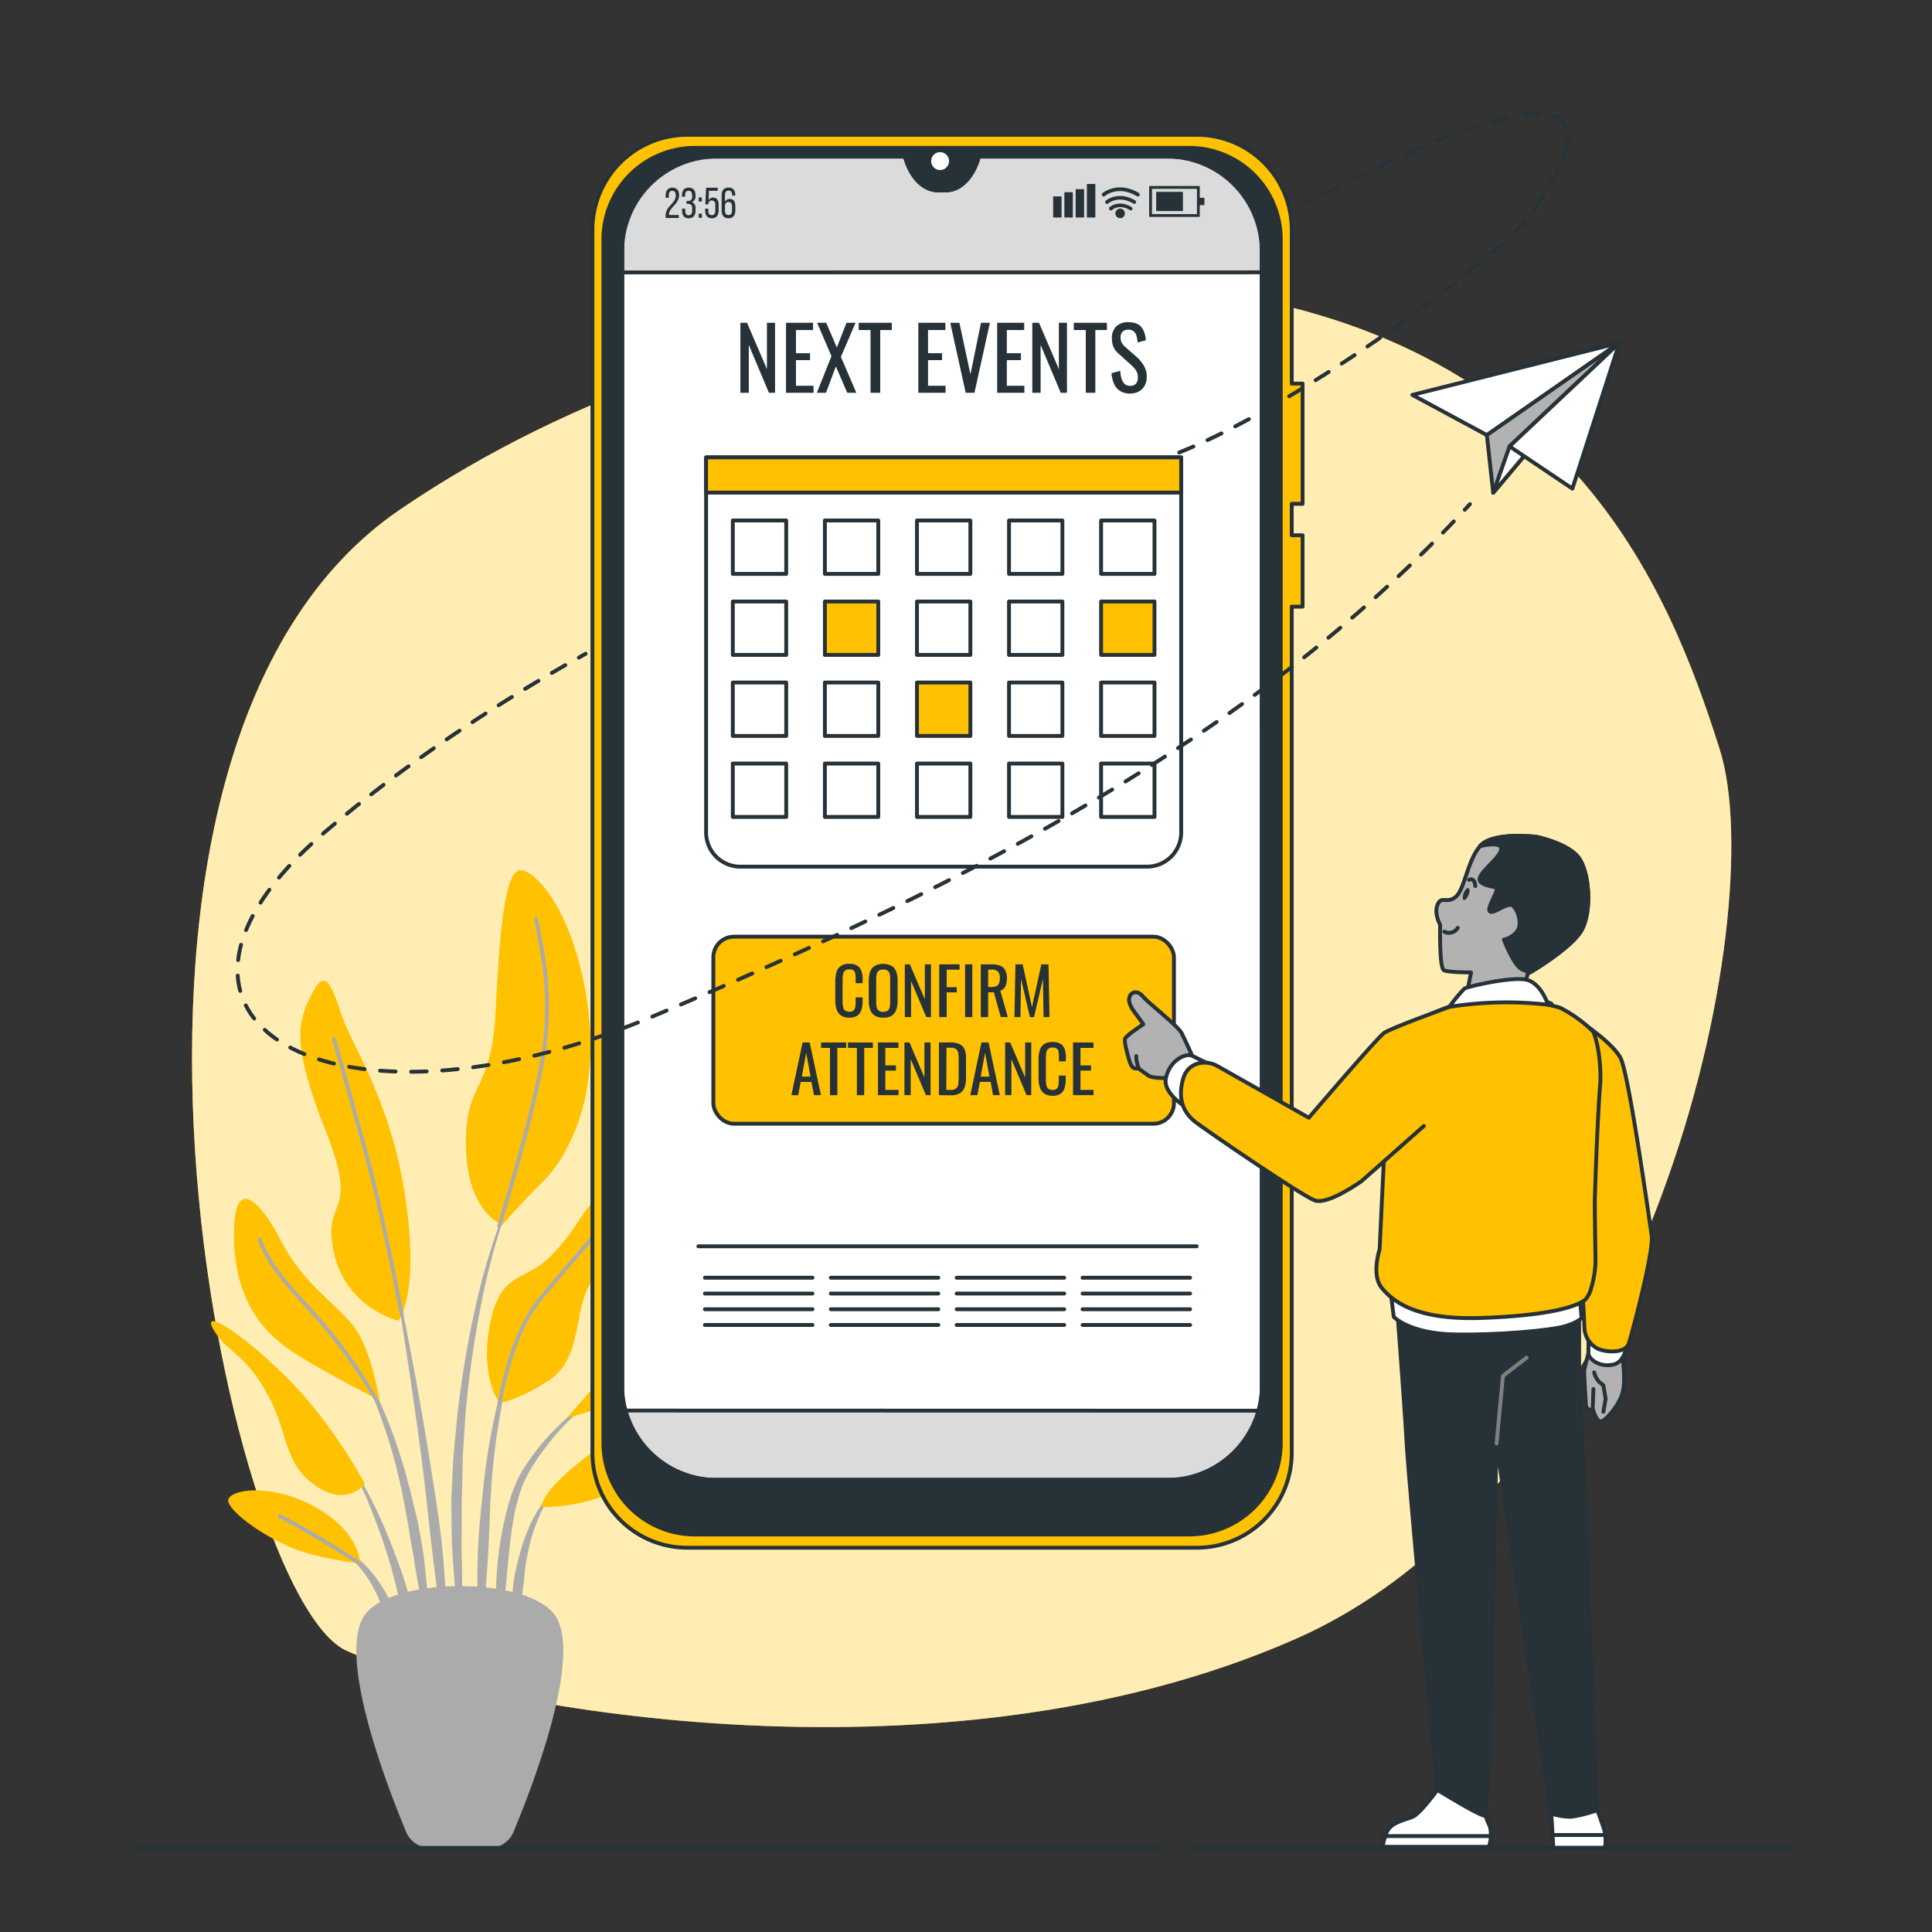 <svg xmlns="http://www.w3.org/2000/svg" viewBox="0 0 500 500"><rect x="0" y="0" width="500" height="500" fill="#333333" stroke="none"/><g id="freepik--background-simple--inject-62"><path d="M308.21,74.73s-112.82-5.45-204.64,57.11S58.41,413.43,89.78,427.26s152,37.81,245.05-2.9S458.47,236.27,445.06,193.94,405.63,86.76,308.21,74.73Z" style="fill:#FFC100"></path><path d="M308.21,74.73s-112.82-5.45-204.64,57.11S58.41,413.43,89.78,427.26s152,37.81,245.05-2.9S458.47,236.27,445.06,193.94,405.63,86.76,308.21,74.73Z" style="fill:#fff;opacity:0.7"></path></g><g id="freepik--Plant--inject-62"><path d="M132.55,309.06h0a.12.12,0,0,0-.07-.17.13.13,0,0,0-.17.07,171.35,171.35,0,0,0-9,28.12,262.76,262.76,0,0,0-4.94,29.15l-.71,7.37c-.1,1.22-.24,2.45-.33,3.68l-.2,3.7c-.1,2.47-.25,4.93-.32,7.4l.06,7.4.08,3.7c.06,1.24.15,2.47.23,3.7.19,2.46.34,4.92.56,7.38.48,4.91,1.21,9.79,2,14.65a.14.14,0,0,0,.13.11.13.13,0,0,0,.13-.13h0c0-2.47-.12-4.92-.17-7.38s-.29-4.89-.25-7.35,0-4.9-.08-7.35l-.07-3.67.07-3.67,0-7.34.2-7.33.07-3.67c0-1.22.14-2.44.21-3.66l.45-7.33a262,262,0,0,1,4.15-29.08A170.51,170.51,0,0,1,132.55,309.06Z" style="fill:#ababab"></path><path d="M133.6,347.43a.13.13,0,0,0-.08-.16.12.12,0,0,0-.16.08A176.23,176.23,0,0,0,128.13,366a174.09,174.09,0,0,0-3.08,19.16c-.65,6.42-1.37,12.84-1.46,19.3a160.63,160.63,0,0,0,.69,19.36.14.14,0,0,0,.11.12.14.14,0,0,0,.15-.12c.74-6.43,1.2-12.84,1.64-19.25s.52-12.83.94-19.24a170.62,170.62,0,0,1,2.29-19.08A173.41,173.41,0,0,1,133.6,347.43Z" style="fill:#ababab"></path><path d="M154.87,360.93a.13.13,0,0,0-.18,0,64.86,64.86,0,0,0-14.22,12.4,57,57,0,0,0-5.56,7.73l-1.14,2.16-.9,2.24a22.5,22.5,0,0,0-.78,2.27c-.23.76-.48,1.52-.69,2.29a90.9,90.9,0,0,0-2.94,18.77,108.38,108.38,0,0,0,.7,18.89.13.13,0,0,0,.12.11.12.12,0,0,0,.14-.12l1.62-18.7c.65-6.19,1.05-12.41,2.37-18.45.17-.75.39-1.48.58-2.23a20.6,20.6,0,0,1,.65-2.2l.76-2.17,1-2a54.9,54.9,0,0,1,5.1-7.73,64,64,0,0,1,13.35-13h0A.13.13,0,0,0,154.87,360.93Z" style="fill:#ababab"></path><path d="M144.58,385c-2.9,1.87-4.84,4.81-6.47,7.77a46,46,0,0,0-3.62,9.53c-.26.81-.46,1.64-.64,2.47l-.58,2.49a41,41,0,0,0-.63,5c0,1.7-.07,3.39,0,5.08a45.33,45.33,0,0,0,.67,5,.14.14,0,0,0,.1.11.13.13,0,0,0,.16-.11,46,46,0,0,0,.9-5c.26-1.65.51-3.28.71-4.92s.46-3.26.58-4.9.35-3.28.71-4.88a44.28,44.28,0,0,1,2.77-9.44,21,21,0,0,1,5.43-8.11h0a.14.14,0,0,0,0-.17A.13.13,0,0,0,144.58,385Z" style="fill:#ababab"></path><path d="M114.75,403.7c-.7-8.31-2.07-16.53-3.37-24.74s-2.73-16.42-4.23-24.59S104,338,102.21,329.92a.14.14,0,0,0-.15-.1.13.13,0,0,0-.11.15c1.42,8.19,2.71,16.4,3.92,24.61s2.42,16.43,3.46,24.67,1.81,16.5,2.84,24.72l3,24.72a.12.12,0,0,0,.12.11.13.13,0,0,0,.14-.12c.09-2.08.09-4.17.14-6.25s-.08-4.17-.12-6.25C115.42,412,115.06,407.85,114.75,403.7Z" style="fill:#ababab"></path><path d="M109.77,403.58c-.45-3.29-1-6.56-1.68-9.82l-1.16-4.85c-.39-1.62-.75-3.24-1.22-4.83a137.76,137.76,0,0,0-6.35-18.88l-1-2.29-1.11-2.23c-.7-1.51-1.55-2.94-2.36-4.4a37.1,37.1,0,0,0-6-7.94.12.12,0,0,0-.17,0,.13.13,0,0,0,0,.18l0,0a36.54,36.54,0,0,1,5.48,8.12c.72,1.48,1.48,2.93,2.1,4.46l1,2.26.86,2.3a134.87,134.87,0,0,1,5.53,18.89c.76,3.2,1.26,6.45,1.88,9.67l.78,4.87c.28,1.62.63,3.23.85,4.86.52,3.24,1.12,6.48,1.69,9.73s1.1,6.51,1.78,9.76a.14.14,0,0,0,.13.11.13.13,0,0,0,.13-.13c0-3.32-.06-6.64-.23-9.95S110.11,406.88,109.77,403.58Z" style="fill:#ababab"></path><path d="M102.9,404c-1.54-4.36-3.32-8.62-5.26-12.8A113.88,113.88,0,0,0,91,379.07a.14.14,0,0,0-.17,0,.14.14,0,0,0,0,.18,114.07,114.07,0,0,1,5.65,12.5c1.68,4.25,3.2,8.56,4.48,12.94s2.22,8.83,3.39,13.22,2.21,8.83,3.56,13.27a.14.14,0,0,0,.13.1.13.13,0,0,0,.13-.13,66.62,66.62,0,0,0-1.29-13.81A86.8,86.8,0,0,0,102.9,404Z" style="fill:#ababab"></path><path d="M102.61,418.51A30.11,30.11,0,0,0,99,410.85a32,32,0,0,0-5.32-6.61,24.43,24.43,0,0,0-3.39-2.55A13.74,13.74,0,0,0,86.41,400a.12.12,0,0,0-.15.07.12.12,0,0,0,.07.17h0a19.14,19.14,0,0,1,6.37,4.95,30.29,30.29,0,0,1,4.44,6.71c1.26,2.39,1.91,5,3,7.48.49,1.26,1,2.53,1.53,3.79a31.09,31.09,0,0,0,1.67,3.83h0a.12.12,0,0,0,.11.07.12.12,0,0,0,.14-.12,30.09,30.09,0,0,0-.16-4.25C103.24,421.28,102.94,419.89,102.61,418.51Z" style="fill:#ababab"></path><path d="M103.12,341.81s-13.6-3.14-16.74-17.8,7-8.37-2.1-31.4-7-28.26-3.83-34.89,4.88-4.53,7.67,4.19,12.91,22.33,16.75,47.8S103.12,341.81,103.12,341.81Z" style="fill:#FFC100"></path><path d="M130,317s-9.07-3.14-9.42-20.24,6.63-13.61,7.68-34.89,2.44-36.29,6.28-36.64,13.95,10.47,17.44,34.2-4.53,39.42-11.51,46.4S130,317,130,317Z" style="fill:#FFC100"></path><path d="M98.24,362.39S96.15,349.83,92,343.9,78.7,332.74,72.77,321.22s-12.56-17.09-12.21-.7,7.67,24.78,16.75,30.36S98.24,362.39,98.24,362.39Z" style="fill:#FFC100"></path><path d="M94.4,384S86,368,73.82,356.11s-22-17.79-18.49-11.86,7.67,5.58,13.6,16.05,4.19,18.14,12.56,24.07S94.4,384,94.4,384Z" style="fill:#FFC100"></path><path d="M93.36,404.61c-.35-1.05-.7-8.72-12.56-15s-23-3.84-21.64-.7,8.73,8.37,16,11.51S93.36,404.61,93.36,404.61Z" style="fill:#FFC100"></path><path d="M129.29,363.09s-5.23-6.63-2.44-20.58,9.07-10.47,16.05-17.8,5.58-8.37,12.56-16,13.26-11.86,16-8.72-1.4,12.91-5.58,18.49-10.82,8.38-14,15.35-1.74,18.15-9.77,23.38S129.29,363.09,129.29,363.09Z" style="fill:#FFC100"></path><path d="M146.74,366.93s12.56-14.31,21.63-24.77,12.56-18.49,12.91-11.52,3.14,12.56-4.19,21.64S146.74,366.93,146.74,366.93Z" style="fill:#FFC100"></path><path d="M140.11,390s-.35-5.59,19.54-18.5,28.26-15.35,26.16-10.11S175,371.81,165.58,381.23,140.11,390,140.11,390Z" style="fill:#FFC100"></path><path d="M104,340.32s-4.66-25-9.55-42.82-8-28.61-8-28.61" style="fill:none;stroke:#ababab;stroke-linecap:round;stroke-linejoin:round"></path><path d="M129.19,317.3s8.48-27.13,11.27-43.53-.35-28.61-1.75-35.93" style="fill:none;stroke:#ababab;stroke-linecap:round;stroke-linejoin:round"></path><path d="M97.14,361.87a131.22,131.22,0,0,0-12.86-18.32c-7.67-9.07-13.6-13.95-17.09-22.68" style="fill:none;stroke:#ababab;stroke-linecap:round;stroke-linejoin:round"></path><path d="M129.29,363.09s2.79-16.75,9.42-25.47,19.89-22.33,25.12-31.05" style="fill:none;stroke:#ababab;stroke-linecap:round;stroke-linejoin:round"></path><path d="M92.54,404.23S80.8,396.59,72.42,392.4" style="fill:none;stroke:#ababab;stroke-linecap:round;stroke-linejoin:round"></path><path d="M126.68,478.23H111.32a6.74,6.74,0,0,1-6.22-4.14c-5-12-18.42-46.73-10.35-56.57,7.69-9.38,40.81-9.38,48.5,0,8.07,9.84-5.33,44.55-10.35,56.57A6.74,6.74,0,0,1,126.68,478.23Z" style="fill:#ababab"></path></g><g id="freepik--Device--inject-62"><path d="M326.59,56V367.48A15.49,15.49,0,0,1,311.1,383H176.51A15.48,15.48,0,0,1,161,367.48V56A15.47,15.47,0,0,1,176.5,40.51h57.77l0,.17c1.44,5.19,4.76,8.56,8.43,8.56h2.11c3.68,0,7-3.37,8.43-8.56l.06-.17H311.1A15.49,15.49,0,0,1,326.59,56Z" style="fill:#fff;stroke:#263238;stroke-linecap:round;stroke-linejoin:round"></path><path d="M326.58,70.48V56A15.48,15.48,0,0,0,311.1,40.51H253.35l-.06.17c-1.44,5.19-4.75,8.56-8.43,8.56h-2.11c-3.67,0-7-3.37-8.43-8.56l0-.17H176.5A15.47,15.47,0,0,0,161,56v14.5Z" style="fill:#dbdbdb;stroke:#263238;stroke-linecap:round;stroke-linejoin:round"></path><path d="M161,365.05v2.43A15.48,15.48,0,0,0,176.51,383H311.1a15.48,15.48,0,0,0,15.48-15.48v-2.43Z" style="fill:#dbdbdb;stroke:#263238;stroke-linecap:round;stroke-linejoin:round"></path><path d="M337.11,130.39V99.27H334.3V59.44a24.55,24.55,0,0,0-24.55-24.55H177.87a24.55,24.55,0,0,0-24.55,24.55V376a24.55,24.55,0,0,0,24.55,24.55H309.75A24.55,24.55,0,0,0,334.3,376v-219h2.81V138.52H334.3v-8.13Zm-10.52,228A24.56,24.56,0,0,1,302,383H185.58A24.55,24.55,0,0,1,161,358.41V65.05a24.55,24.55,0,0,1,24.55-24.54h48.69l0,.17c1.44,5.19,4.76,8.56,8.43,8.56h2.11c3.68,0,7-3.37,8.43-8.56l.06-.17H302a24.55,24.55,0,0,1,24.56,24.54Z" style="fill:#FFC100;stroke:#263238;stroke-linecap:round;stroke-linejoin:round"></path><path d="M307.78,38.27H179.84A23.68,23.68,0,0,0,156.16,62V373.44a23.68,23.68,0,0,0,23.68,23.68H307.78a23.69,23.69,0,0,0,23.68-23.68V62A23.69,23.69,0,0,0,307.78,38.27Zm18.81,321A23.69,23.69,0,0,1,302.9,383H184.71A23.68,23.68,0,0,1,161,359.28V64.18A23.67,23.67,0,0,1,184.7,40.51h49.57l0,.17c1.44,5.19,4.76,8.56,8.43,8.56h2.11c3.68,0,7-3.37,8.43-8.56l.06-.17H302.9a23.69,23.69,0,0,1,23.69,23.68Z" style="fill:#263238;stroke:#263238;stroke-linecap:round;stroke-linejoin:round"></path><path d="M245.61,41.68A2.31,2.31,0,1,0,243.3,44,2.3,2.3,0,0,0,245.61,41.68Z" style="fill:#fff"></path><path d="M175.75,50.51c0,2.34-2.62,3.18-2.63,5v.13h2.54v.78h-3.39v-.66c0-2.5,2.61-3,2.61-5.16,0-.8-.26-1.22-.9-1.22s-.91.45-.91,1.14v.68h-.8v-.63c0-1.18.54-2,1.73-2S175.75,49.33,175.75,50.51Z" style="fill:#263238"></path><path d="M180,50.5v.2a1.53,1.53,0,0,1-.94,1.59A1.55,1.55,0,0,1,180,53.9v.59c0,1.18-.55,2-1.75,2s-1.73-.78-1.73-2V54h.81v.59c0,.69.28,1.11.9,1.11s.91-.41.91-1.19v-.6c0-.76-.32-1.12-1-1.15h-.46V52h.51a.93.93,0,0,0,.93-1.06v-.35c0-.8-.28-1.21-.91-1.21s-.9.43-.9,1.13v.4h-.81V50.5c0-1.18.55-1.94,1.73-1.94S180,49.32,180,50.5Z" style="fill:#263238"></path><path d="M181.65,51.09v1.07h-.83V51.09Zm0,4.21v1.07h-.83V55.3Z" style="fill:#263238"></path><path d="M183.4,51.78a1.24,1.24,0,0,1,1.15-.64c1,0,1.43.73,1.43,1.84v1.51c0,1.18-.56,2-1.74,2s-1.74-.78-1.74-2V54h.81v.58c0,.69.29,1.11.9,1.11s.91-.42.91-1.11V53c0-.69-.29-1.11-.91-1.11a.83.83,0,0,0-.87.83v.17h-.81l.21-4.3h3v.78h-2.27Z" style="fill:#263238"></path><path d="M190.28,50.49v.14h-.8v-.19c0-.7-.29-1.11-.92-1.11s-.94.42-.94,1.25v1.73a1.24,1.24,0,0,1,1.25-.82c1,0,1.43.71,1.43,1.83v1.17c0,1.18-.58,2-1.76,2s-1.78-.78-1.78-2V50.55c0-1.23.55-2,1.78-2S190.28,49.31,190.28,50.49Zm-2.66,2.9v1.16c0,.69.29,1.11.92,1.11s.91-.42.91-1.11V53.39c0-.7-.3-1.12-.91-1.12S187.62,52.69,187.62,53.39Z" style="fill:#263238"></path><rect x="272.55" y="50.83" width="2.18" height="5.46" style="fill:#263238"></rect><rect x="275.46" y="49.74" width="2.18" height="6.55" style="fill:#263238"></rect><rect x="278.38" y="48.96" width="2.18" height="7.33" style="fill:#263238"></rect><rect x="281.29" y="47.61" width="2.18" height="8.68" style="fill:#263238"></rect><path d="M310.5,56.14H297.4v-8h13.1Zm-12.37-.73h11.64V48.86H298.13Z" style="fill:#263238"></path><rect x="299.22" y="49.65" width="6.92" height="4.97" style="fill:#263238"></rect><rect x="310.05" y="51.19" width="1.65" height="1.89" style="fill:#263238"></rect><path d="M292.59,54.4a.47.47,0,0,1-.25-.07c-2.67-1.58-4.43-.11-4.5,0a.49.49,0,0,1-.65-.74c.1-.08,2.35-2,5.65,0a.49.49,0,0,1-.25.91Z" style="fill:#263238"></path><path d="M293.58,52.75a.54.54,0,0,1-.25-.06c-3.86-2.3-6.45-.08-6.48-.06a.49.49,0,0,1-.69,0,.48.48,0,0,1,0-.69s3.15-2.71,7.62-.06a.5.5,0,0,1,.17.68A.49.49,0,0,1,293.58,52.75Z" style="fill:#263238"></path><path d="M294.47,50.85a.47.47,0,0,1-.25-.07c-4.88-2.9-8.13-.17-8.26-.05a.49.49,0,0,1-.65-.74s3.9-3.33,9.41-.05a.48.48,0,0,1,.17.67A.49.49,0,0,1,294.47,50.85Z" style="fill:#263238"></path><path d="M291.12,55.22A1.23,1.23,0,1,1,289.89,54,1.23,1.23,0,0,1,291.12,55.22Z" style="fill:#263238"></path><rect x="184.61" y="242.41" width="119.21" height="48.41" rx="5.33" style="fill:#FFC100;stroke:#263238;stroke-linecap:round;stroke-linejoin:round"></rect><path d="M182.74,118.37H305.69a0,0,0,0,1,0,0v97.06a8.86,8.86,0,0,1-8.86,8.86H191.6a8.86,8.86,0,0,1-8.86-8.86V118.37A0,0,0,0,1,182.74,118.37Z" style="fill:#fff;stroke:#263238;stroke-linecap:round;stroke-linejoin:round"></path><rect x="182.74" y="118.37" width="122.95" height="9.12" style="fill:#FFC100;stroke:#263238;stroke-linecap:round;stroke-linejoin:round"></rect><rect x="189.65" y="134.7" width="13.82" height="13.82" style="fill:#fff;stroke:#263238;stroke-linecap:round;stroke-linejoin:round"></rect><rect x="213.48" y="134.7" width="13.82" height="13.82" style="fill:#fff;stroke:#263238;stroke-linecap:round;stroke-linejoin:round"></rect><rect x="237.31" y="134.7" width="13.82" height="13.82" style="fill:#fff;stroke:#263238;stroke-linecap:round;stroke-linejoin:round"></rect><rect x="261.13" y="134.7" width="13.82" height="13.82" style="fill:#fff;stroke:#263238;stroke-linecap:round;stroke-linejoin:round"></rect><rect x="284.96" y="134.7" width="13.82" height="13.82" style="fill:#fff;stroke:#263238;stroke-linecap:round;stroke-linejoin:round"></rect><rect x="189.65" y="155.67" width="13.82" height="13.82" style="fill:#fff;stroke:#263238;stroke-linecap:round;stroke-linejoin:round"></rect><rect x="213.48" y="155.67" width="13.82" height="13.82" style="fill:#FFC100;stroke:#263238;stroke-linecap:round;stroke-linejoin:round"></rect><rect x="237.31" y="155.67" width="13.82" height="13.82" style="fill:#fff;stroke:#263238;stroke-linecap:round;stroke-linejoin:round"></rect><rect x="261.13" y="155.67" width="13.82" height="13.82" style="fill:#fff;stroke:#263238;stroke-linecap:round;stroke-linejoin:round"></rect><rect x="284.96" y="155.67" width="13.82" height="13.82" style="fill:#FFC100;stroke:#263238;stroke-linecap:round;stroke-linejoin:round"></rect><rect x="189.65" y="176.64" width="13.82" height="13.82" style="fill:#fff;stroke:#263238;stroke-linecap:round;stroke-linejoin:round"></rect><rect x="213.48" y="176.64" width="13.82" height="13.82" style="fill:#fff;stroke:#263238;stroke-linecap:round;stroke-linejoin:round"></rect><rect x="237.31" y="176.64" width="13.82" height="13.82" style="fill:#FFC100;stroke:#263238;stroke-linecap:round;stroke-linejoin:round"></rect><rect x="261.13" y="176.64" width="13.82" height="13.82" style="fill:#fff;stroke:#263238;stroke-linecap:round;stroke-linejoin:round"></rect><rect x="284.96" y="176.64" width="13.82" height="13.82" style="fill:#fff;stroke:#263238;stroke-linecap:round;stroke-linejoin:round"></rect><rect x="189.65" y="197.6" width="13.82" height="13.82" style="fill:#fff;stroke:#263238;stroke-linecap:round;stroke-linejoin:round"></rect><rect x="213.48" y="197.6" width="13.82" height="13.82" style="fill:#fff;stroke:#263238;stroke-linecap:round;stroke-linejoin:round"></rect><rect x="237.31" y="197.6" width="13.82" height="13.82" style="fill:#fff;stroke:#263238;stroke-linecap:round;stroke-linejoin:round"></rect><rect x="261.13" y="197.6" width="13.82" height="13.82" style="fill:#fff;stroke:#263238;stroke-linecap:round;stroke-linejoin:round"></rect><rect x="284.96" y="197.6" width="13.82" height="13.82" style="fill:#fff;stroke:#263238;stroke-linecap:round;stroke-linejoin:round"></rect><line x1="180.74" y1="322.54" x2="309.69" y2="322.54" style="fill:none;stroke:#263238;stroke-linecap:round;stroke-linejoin:round"></line><line x1="182.43" y1="330.68" x2="210.26" y2="330.68" style="fill:none;stroke:#263238;stroke-linecap:round;stroke-linejoin:round"></line><line x1="182.43" y1="334.76" x2="210.26" y2="334.76" style="fill:none;stroke:#263238;stroke-linecap:round;stroke-linejoin:round"></line><line x1="182.43" y1="338.83" x2="210.26" y2="338.83" style="fill:none;stroke:#263238;stroke-linecap:round;stroke-linejoin:round"></line><line x1="182.43" y1="342.9" x2="210.26" y2="342.9" style="fill:none;stroke:#263238;stroke-linecap:round;stroke-linejoin:round"></line><line x1="215.01" y1="330.68" x2="242.84" y2="330.68" style="fill:none;stroke:#263238;stroke-linecap:round;stroke-linejoin:round"></line><line x1="215.01" y1="334.76" x2="242.84" y2="334.76" style="fill:none;stroke:#263238;stroke-linecap:round;stroke-linejoin:round"></line><line x1="215.01" y1="338.83" x2="242.84" y2="338.83" style="fill:none;stroke:#263238;stroke-linecap:round;stroke-linejoin:round"></line><line x1="215.01" y1="342.9" x2="242.84" y2="342.9" style="fill:none;stroke:#263238;stroke-linecap:round;stroke-linejoin:round"></line><line x1="247.59" y1="330.68" x2="275.42" y2="330.68" style="fill:none;stroke:#263238;stroke-linecap:round;stroke-linejoin:round"></line><line x1="247.59" y1="334.76" x2="275.42" y2="334.76" style="fill:none;stroke:#263238;stroke-linecap:round;stroke-linejoin:round"></line><line x1="247.59" y1="338.83" x2="275.42" y2="338.83" style="fill:none;stroke:#263238;stroke-linecap:round;stroke-linejoin:round"></line><line x1="247.59" y1="342.9" x2="275.42" y2="342.9" style="fill:none;stroke:#263238;stroke-linecap:round;stroke-linejoin:round"></line><line x1="280.17" y1="330.68" x2="308" y2="330.68" style="fill:none;stroke:#263238;stroke-linecap:round;stroke-linejoin:round"></line><line x1="280.17" y1="334.76" x2="308" y2="334.76" style="fill:none;stroke:#263238;stroke-linecap:round;stroke-linejoin:round"></line><line x1="280.17" y1="338.83" x2="308" y2="338.83" style="fill:none;stroke:#263238;stroke-linecap:round;stroke-linejoin:round"></line><line x1="280.17" y1="342.9" x2="308" y2="342.9" style="fill:none;stroke:#263238;stroke-linecap:round;stroke-linejoin:round"></line><path d="M191.61,101.65V83.53h1.72l5.15,12v-12h2.1v18.12H199l-5.21-12.37v12.37Z" style="fill:#263238"></path><path d="M203.42,101.65V83.53h7v1.88H206v6h3.64V93.2H206v6.64h4.54v1.81Z" style="fill:#263238"></path><path d="M211.4,101.65l3.78-9.48-3.71-8.64h2.35l2.75,6.4,2.51-6.4h2.34l-3.8,8.84,4,9.28h-2.35l-2.95-6.82-2.55,6.82Z" style="fill:#263238"></path><path d="M225.29,101.65V85.41h-3.06V83.53h8.57v1.88h-3v16.24Z" style="fill:#263238"></path><path d="M237.66,101.65V83.53h7v1.88h-4.49v6h3.64V93.2h-3.64v6.64h4.54v1.81Z" style="fill:#263238"></path><path d="M249.92,101.65l-4-18.12h2.37l2.86,13.36,2.73-13.36h2.31l-4,18.12Z" style="fill:#263238"></path><path d="M258.06,101.65V83.53h7v1.88h-4.49v6h3.64V93.2h-3.64v6.64h4.54v1.81Z" style="fill:#263238"></path><path d="M267.16,101.65V83.53h1.73l5.14,12v-12h2.1v18.12h-1.61l-5.21-12.37v12.37Z" style="fill:#263238"></path><path d="M281,101.65V85.41H277.9V83.53h8.57v1.88h-3v16.24Z" style="fill:#263238"></path><path d="M292.48,101.85a4.67,4.67,0,0,1-2.6-.67,4.23,4.23,0,0,1-1.58-1.86,7.62,7.62,0,0,1-.63-2.75l2.24-.6a10.31,10.31,0,0,0,.3,1.86,3.46,3.46,0,0,0,.77,1.46,2,2,0,0,0,1.5.57,1.91,1.91,0,0,0,1.49-.55,2.26,2.26,0,0,0,.5-1.57,3.19,3.19,0,0,0-.56-2,9.74,9.74,0,0,0-1.41-1.51l-3-2.69a5.26,5.26,0,0,1-1.32-1.71,5.54,5.54,0,0,1-.42-2.29,4.08,4.08,0,0,1,1.14-3.09A4.29,4.29,0,0,1,292,83.38a5.78,5.78,0,0,1,1.89.28,3.2,3.2,0,0,1,1.36.86,4,4,0,0,1,.87,1.46,7.94,7.94,0,0,1,.44,2.07l-2.15.58a8.14,8.14,0,0,0-.27-1.64,2.4,2.4,0,0,0-.7-1.21,2.11,2.11,0,0,0-1.44-.46,2,2,0,0,0-1.47.51,2,2,0,0,0-.52,1.48,2.93,2.93,0,0,0,.28,1.37,3.73,3.73,0,0,0,.9,1.09l3.07,2.69A9.66,9.66,0,0,1,296,94.59a5.42,5.42,0,0,1,.78,2.94,4.61,4.61,0,0,1-.56,2.32,3.78,3.78,0,0,1-1.53,1.49A4.78,4.78,0,0,1,292.48,101.85Z" style="fill:#263238"></path><path d="M219.84,263.37a3.61,3.61,0,0,1-2.25-.61,3.15,3.15,0,0,1-1.11-1.63,7.83,7.83,0,0,1-.31-2.29V254a8.25,8.25,0,0,1,.31-2.41,2.89,2.89,0,0,1,1.11-1.59,3.82,3.82,0,0,1,2.25-.57,3.74,3.74,0,0,1,2,.48,2.62,2.62,0,0,1,1.08,1.34,6,6,0,0,1,.33,2.11v1.08h-1.81v-1a10.54,10.54,0,0,0-.07-1.34,1.47,1.47,0,0,0-.42-.91,1.61,1.61,0,0,0-1.12-.31,1.68,1.68,0,0,0-1.18.34,1.66,1.66,0,0,0-.48,1,8,8,0,0,0-.11,1.47v5.41a5.85,5.85,0,0,0,.17,1.62,1.37,1.37,0,0,0,.55.85,1.9,1.9,0,0,0,1.05.26,1.52,1.52,0,0,0,1.11-.35,1.71,1.71,0,0,0,.42-.95,11.44,11.44,0,0,0,.08-1.41v-1h1.81v1a7.23,7.23,0,0,1-.31,2.19,2.84,2.84,0,0,1-1,1.49A3.59,3.59,0,0,1,219.84,263.37Z" style="fill:#263238"></path><path d="M228.58,263.37a4,4,0,0,1-2.21-.54,2.94,2.94,0,0,1-1.17-1.54,7,7,0,0,1-.36-2.35v-5.17a6.69,6.69,0,0,1,.36-2.32,2.92,2.92,0,0,1,1.18-1.48,4.89,4.89,0,0,1,4.39,0,3,3,0,0,1,1.17,1.49,6.59,6.59,0,0,1,.36,2.31V259a6.83,6.83,0,0,1-.36,2.33,3,3,0,0,1-1.17,1.54A3.9,3.9,0,0,1,228.58,263.37Zm0-1.5a1.86,1.86,0,0,0,1.15-.31,1.54,1.54,0,0,0,.52-.88,5.78,5.78,0,0,0,.13-1.32v-6a5.58,5.58,0,0,0-.13-1.31,1.46,1.46,0,0,0-.52-.84,1.86,1.86,0,0,0-1.15-.29,1.88,1.88,0,0,0-1.15.29,1.43,1.43,0,0,0-.53.84,5.53,5.53,0,0,0-.14,1.31v6a5.75,5.75,0,0,0,.14,1.32,1.5,1.5,0,0,0,.53.88A1.88,1.88,0,0,0,228.58,261.87Z" style="fill:#263238"></path><path d="M234.17,263.22V249.57h1.3l3.88,9.06v-9.06h1.58v13.65h-1.21l-3.93-9.32v9.32Z" style="fill:#263238"></path><path d="M243.07,263.22V249.57h5.27v1.37H245v4.54h2.61v1.35H245v6.39Z" style="fill:#263238"></path><path d="M249.76,263.22V249.57h1.87v13.65Z" style="fill:#263238"></path><path d="M253.83,263.22V249.57h2.75a6.12,6.12,0,0,1,2.26.36,2.53,2.53,0,0,1,1.32,1.17,4.48,4.48,0,0,1,.43,2.09,5.8,5.8,0,0,1-.17,1.44,2.77,2.77,0,0,1-.54,1.1,2.12,2.12,0,0,1-1,.65l1.94,6.84H259l-1.79-6.41h-1.48v6.41Zm1.91-7.77h.72a3.74,3.74,0,0,0,1.32-.2,1.42,1.42,0,0,0,.74-.69,3.35,3.35,0,0,0,.23-1.37,2.65,2.65,0,0,0-.44-1.72,2.17,2.17,0,0,0-1.73-.53h-.84Z" style="fill:#263238"></path><path d="M262.54,263.22l.26-13.65h1.87l2.4,11.07,2.43-11.07h1.85l.26,13.65h-1.54l-.15-9.91-2.31,9.91h-1.07l-2.3-9.91-.15,9.91Z" style="fill:#263238"></path><path d="M204.81,283.43l2.9-13.64h1.84l2.91,13.64h-1.8L210,280h-2.78l-.65,3.44Zm2.7-4.8h2.27l-1.14-6.15Z" style="fill:#263238"></path><path d="M214.8,283.43V271.2h-2.31v-1.41H219v1.41H216.7v12.23Z" style="fill:#263238"></path><path d="M221.76,283.43V271.2h-2.31v-1.41h6.45v1.41h-2.24v12.23Z" style="fill:#263238"></path><path d="M227.22,283.43V269.79h5.29v1.41h-3.39v4.52h2.75v1.34h-2.75v5h3.42v1.36Z" style="fill:#263238"></path><path d="M234.07,283.43V269.79h1.3l3.87,9.06v-9.06h1.59v13.64h-1.21l-3.93-9.32v9.32Z" style="fill:#263238"></path><path d="M243,283.43V269.79h3a5.2,5.2,0,0,1,2.4.46,2.69,2.69,0,0,1,1.27,1.39A6.2,6.2,0,0,1,250,274v5a7,7,0,0,1-.38,2.44,3,3,0,0,1-1.23,1.51,4.44,4.44,0,0,1-2.29.51Zm1.9-1.36H246a2.15,2.15,0,0,0,1.48-.41,1.83,1.83,0,0,0,.53-1.18,16.46,16.46,0,0,0,.09-1.87v-4.43a9,9,0,0,0-.13-1.72,1.49,1.49,0,0,0-.59-1,2.65,2.65,0,0,0-1.43-.3h-1Z" style="fill:#263238"></path><path d="M251.1,283.43l2.9-13.64h1.84l2.91,13.64H257l-.62-3.44h-2.78l-.66,3.44Zm2.7-4.8h2.27l-1.14-6.15Z" style="fill:#263238"></path><path d="M260.13,283.43V269.79h1.3l3.88,9.06v-9.06h1.58v13.64h-1.21l-3.93-9.32v9.32Z" style="fill:#263238"></path><path d="M272.45,283.58a3.67,3.67,0,0,1-2.25-.6,3.18,3.18,0,0,1-1.11-1.64,7.78,7.78,0,0,1-.31-2.29v-4.82a8.3,8.3,0,0,1,.31-2.41,3,3,0,0,1,1.11-1.59,3.89,3.89,0,0,1,2.25-.56,3.84,3.84,0,0,1,2,.47,2.6,2.6,0,0,1,1.08,1.35,6.18,6.18,0,0,1,.32,2.1v1.08h-1.8v-1a10.75,10.75,0,0,0-.07-1.34,1.41,1.41,0,0,0-.42-.9,1.62,1.62,0,0,0-1.13-.32,1.67,1.67,0,0,0-1.17.35,1.63,1.63,0,0,0-.48,1,8.12,8.12,0,0,0-.11,1.48v5.4a5.92,5.92,0,0,0,.17,1.63,1.4,1.4,0,0,0,.55.85,1.88,1.88,0,0,0,1,.25,1.53,1.53,0,0,0,1.12-.34,1.71,1.71,0,0,0,.42-.95,11.74,11.74,0,0,0,.08-1.42v-1h1.8v1a7.32,7.32,0,0,1-.3,2.2,2.81,2.81,0,0,1-1,1.48A3.51,3.51,0,0,1,272.45,283.58Z" style="fill:#263238"></path><path d="M277.7,283.43V269.79H283v1.41h-3.38v4.52h2.74v1.34h-2.74v5H283v1.36Z" style="fill:#263238"></path></g><g id="freepik--Character--inject-62"><path d="M372,463.24s-4.44,6.11-6.38,6.94-5.56,1.39-6.67,3.89a10.75,10.75,0,0,0-1.11,3.88h27.49s1.11-3.61,0-5.83a15.11,15.11,0,0,1-1.39-4.44Z" style="fill:#fff;stroke:#263238;stroke-linecap:round;stroke-linejoin:round"></path><path d="M385.84,475.18H358.55a9.22,9.22,0,0,0-.67,2.77h27.49A13.68,13.68,0,0,0,385.84,475.18Z" style="fill:#fff;stroke:#263238;stroke-linecap:round;stroke-linejoin:round"></path><path d="M401.47,469.35l.55,8.88h13.33a10.55,10.55,0,0,0-.28-5c-.83-2.5-1.67-4.72-1.67-4.72Z" style="fill:#fff;stroke:#263238;stroke-linecap:round;stroke-linejoin:round"></path><path d="M402,478.23h13.33a10.71,10.71,0,0,0,.09-3.33H401.81Z" style="fill:#fff;stroke:#263238;stroke-linecap:round;stroke-linejoin:round"></path><path d="M361.21,333.87S363.44,362.74,364,373,372,463.24,372,463.24s10.83,6.66,12.21,6.66,3.06-96.34,3.06-96.34l14.16,95.79a17.55,17.55,0,0,0,4.71.83c2.23,0,7.22-1.67,7.22-1.67L408.68,353V333.87s-28,3.88-35.53,2.77A64.62,64.62,0,0,1,361.21,333.87Z" style="fill:#263238;stroke:#263238;stroke-linecap:round;stroke-linejoin:round"></path><polyline points="395.08 351.36 388.97 356.07 387.31 373.56" style="fill:none;stroke:gray;stroke-linecap:round;stroke-linejoin:round"></polyline><path d="M397.6,216.57S386.27,215.15,383,219s-4,11.38-6.32,13.17-3.59-.43-4.62,1.91.65,5.23.65,5.23-.28,11.26,1,11.81,7,.55,7,.55l-.93,4.62,14.32.6,1.25-4.84s10.89-6.31,13.83-11.1,2.24-15.41-.7-19.11S397.6,216.57,397.6,216.57Z" style="fill:#b2b2b2;stroke:#263238;stroke-linecap:round;stroke-linejoin:round"></path><path d="M380.06,231.64c-.35.84-.92,1.42-1.26,1.28s-.32-.95,0-1.8.91-1.42,1.25-1.28S380.41,230.79,380.06,231.64Z" style="fill:#263238"></path><path d="M373.8,241.13a2.63,2.63,0,0,0,3.46-1" style="fill:none;stroke:#263238;stroke-linecap:round;stroke-linejoin:round"></path><path d="M380.18,227.69s1.45-.79,1.62,1.62" style="fill:none;stroke:#263238;stroke-linecap:round;stroke-linejoin:round"></path><path d="M408.43,221.85c-2.94-3.7-10.83-5.28-10.83-5.28S386.27,215.15,383,219c0,0,6.26-1.58,5.45,1.09s-7.3,6.75-5.07,8.33,4.74.38,3.7,2.72-2.34,4.63-1.25,4.85,4.14-2.29,5.44-1.74,2.78,4.52,1.53,6.53a5.71,5.71,0,0,1-3.6,2.39s2.23,5.83,4.19,7.36a4.31,4.31,0,0,0,3,.91c2.77-1.69,10.43-6.59,12.82-10.49C412.07,236.17,411.37,225.55,408.43,221.85Z" style="fill:#263238;stroke:#263238;stroke-linecap:round;stroke-linejoin:round"></path><path d="M359.91,334.45l.8,6.37s4,4.25,15.4,4.52,25.5-1.06,28.95-2.12,4.25-2.13,4.25-2.13l-.63-7.22S387.8,341.09,359.91,334.45Z" style="fill:#fff;stroke:#263238;stroke-linecap:round;stroke-linejoin:round"></path><path d="M411.09,350.17s-.86,3.25-1.06,4.22.39,8,.39,9,1,2,1.76,1.17c0,0,1,3.53,2.16,3.33s4.89-4.3,5.67-7.83-.19-9.2-.19-9.2Z" style="fill:#b2b2b2;stroke:#263238;stroke-linecap:round;stroke-linejoin:round"></path><path d="M412.57,355.18a5.3,5.3,0,0,0,1.38,2.54l1,.79.59,3.52s-.39,2.15-.59,3.33" style="fill:#b2b2b2;stroke:#263238;stroke-linecap:round;stroke-linejoin:round"></path><line x1="412.18" y1="364.57" x2="412.38" y2="359.48" style="fill:#b2b2b2;stroke:#263238;stroke-linecap:round;stroke-linejoin:round"></line><path d="M411.08,345.81s.05,2.89,0,4.36,2.89,3.88,6.61,2.94,3.79-8.24,3.79-8.24S416.35,348.66,411.08,345.81Z" style="fill:#fff;stroke:#263238;stroke-linecap:round;stroke-linejoin:round"></path><path d="M409.14,264.48s8.07,5.27,10.24,9.3,7.45,41.89,8.07,45.92-5,25.13-5.9,27.92-5.93,2.29-7.75,1.55a6.23,6.23,0,0,1-3.73-5.27l-.93-18.61Z" style="fill:#FFC100;stroke:#263238;stroke-linecap:round;stroke-linejoin:round"></path><path d="M412.77,309.76c.38-13.73,1.11-26.59,1.34-28.84.26-2.65,0-9.67-1.78-13.92a34.32,34.32,0,0,0-8.57-6.19,29.49,29.49,0,0,0-3.13-.78l.88-.28a35.5,35.5,0,0,0-4.76-1.67c-4.17-1.11-15.27-1.66-18.6,1.39,0,0-9.62,3-14.35,6.45a20.14,20.14,0,0,0-4.3,10.35c-.62,6.82-2.45,47.05-2.45,47.05s-2.22,6.66.56,10,8.6,8.33,25.53,7.77,25-2.79,27.28-4.89a7.26,7.26,0,0,0,1.36-2.8,25.39,25.39,0,0,0,1.13-8.12C412.82,320,412.67,309.82,412.77,309.76Z" style="fill:#FFC100;stroke:#263238;stroke-linecap:round;stroke-linejoin:round"></path><path d="M375.09,260.58a43.3,43.3,0,0,1,3.89-4.72c.83-.55,12.77-3.33,16.38-2.22s5.27,6.39,5.27,6.39A93.88,93.88,0,0,0,375.09,260.58Z" style="fill:#fff;stroke:#263238;stroke-linecap:round;stroke-linejoin:round"></path><path d="M308.55,273.25s-1.7-3.8-2.71-5.82-8.58-7.74-10.1-9.59-3.37-1-3.53.67,1.51,3.54,2,4.21,1.68,2.36,1.68,2.36-4.38,2.86-4.71,3.7.67,4.21,1,5.39.84,2.35,1.68,2.35h.84s1.52,1.18,2.53,1.86,4.47.63,4.47.63l2.43,1.39S305.36,275.53,308.55,273.25Z" style="fill:#b2b2b2;stroke:#263238;stroke-linecap:round;stroke-linejoin:round"></path><path d="M294.73,276.52a8.22,8.22,0,0,1-.67-3.19" style="fill:#fff;stroke:#263238;stroke-linecap:round;stroke-linejoin:round"></path><path d="M313.39,275.58s-3.23-1.5-4.84-2.33-5.86,1.12-6.82,5.76,7.1,8.64,7.1,8.64S307.39,279.9,313.39,275.58Z" style="fill:#fff;stroke:#263238;stroke-linecap:round;stroke-linejoin:round"></path><path d="M375.09,260.58s-15,5.45-16.83,6.69-19.54,22-19.54,22-21-11.9-23.79-13.45-7.55-1.14-8.79,3.52-.31,8.38,3.41,11.17,27.3,18.92,30.72,20.16,12.1-5,12.1-5l16.13-14.27" style="fill:#FFC100;stroke:#263238;stroke-linecap:round;stroke-linejoin:round"></path></g><g id="freepik--Floor--inject-62"><line x1="308.11" y1="478.23" x2="464.07" y2="478.23" style="fill:none;stroke:#263238;stroke-linecap:round;stroke-linejoin:round"></line><line x1="34.44" y1="478.23" x2="300.82" y2="478.23" style="fill:none;stroke:#263238;stroke-linecap:round;stroke-linejoin:round"></line></g><g id="freepik--Airplane--inject-62"><polygon points="419.09 88.73 365.51 102.2 384.8 112.6 419.09 88.73" style="fill:#fff;stroke:#263238;stroke-linecap:round;stroke-linejoin:round"></polygon><polygon points="384.8 112.6 386.44 127.53 419.09 88.73 384.8 112.6" style="fill:#b2b2b2;stroke:#263238;stroke-linecap:round;stroke-linejoin:round"></polygon><polygon points="390.67 115.52 386.44 127.53 419.09 88.73 390.67 115.52" style="fill:#fff;stroke:#263238;stroke-linecap:round;stroke-linejoin:round"></polygon><polygon points="419.09 88.73 390.67 115.52 406.93 126.46 419.09 88.73" style="fill:#fff;stroke:#263238;stroke-linecap:round;stroke-linejoin:round"></polygon><path d="M151.55,169.19l-1.75,1" style="fill:none;stroke:#263238;stroke-linecap:round;stroke-linejoin:round"></path><path d="M146.3,172.14c-18.1,10.36-41,25.06-62.48,43.41-56.31,48.16,1.77,82.72,85.67,47.27C252,228,324.18,190.26,377.69,133.41" style="fill:none;stroke:#263238;stroke-linecap:round;stroke-linejoin:round;stroke-dasharray:4.026,4.026"></path><path d="M379.07,131.93l1.35-1.46" style="fill:none;stroke:#263238;stroke-linecap:round;stroke-linejoin:round"></path><path d="M305.18,117.11C337.85,104,389,66.06,397,54.46c38-55.31-58.91-1.88-58.91-1.88" style="fill:none;stroke:#263238;stroke-linecap:round;stroke-linejoin:round;stroke-dasharray:4"></path></g></svg>

